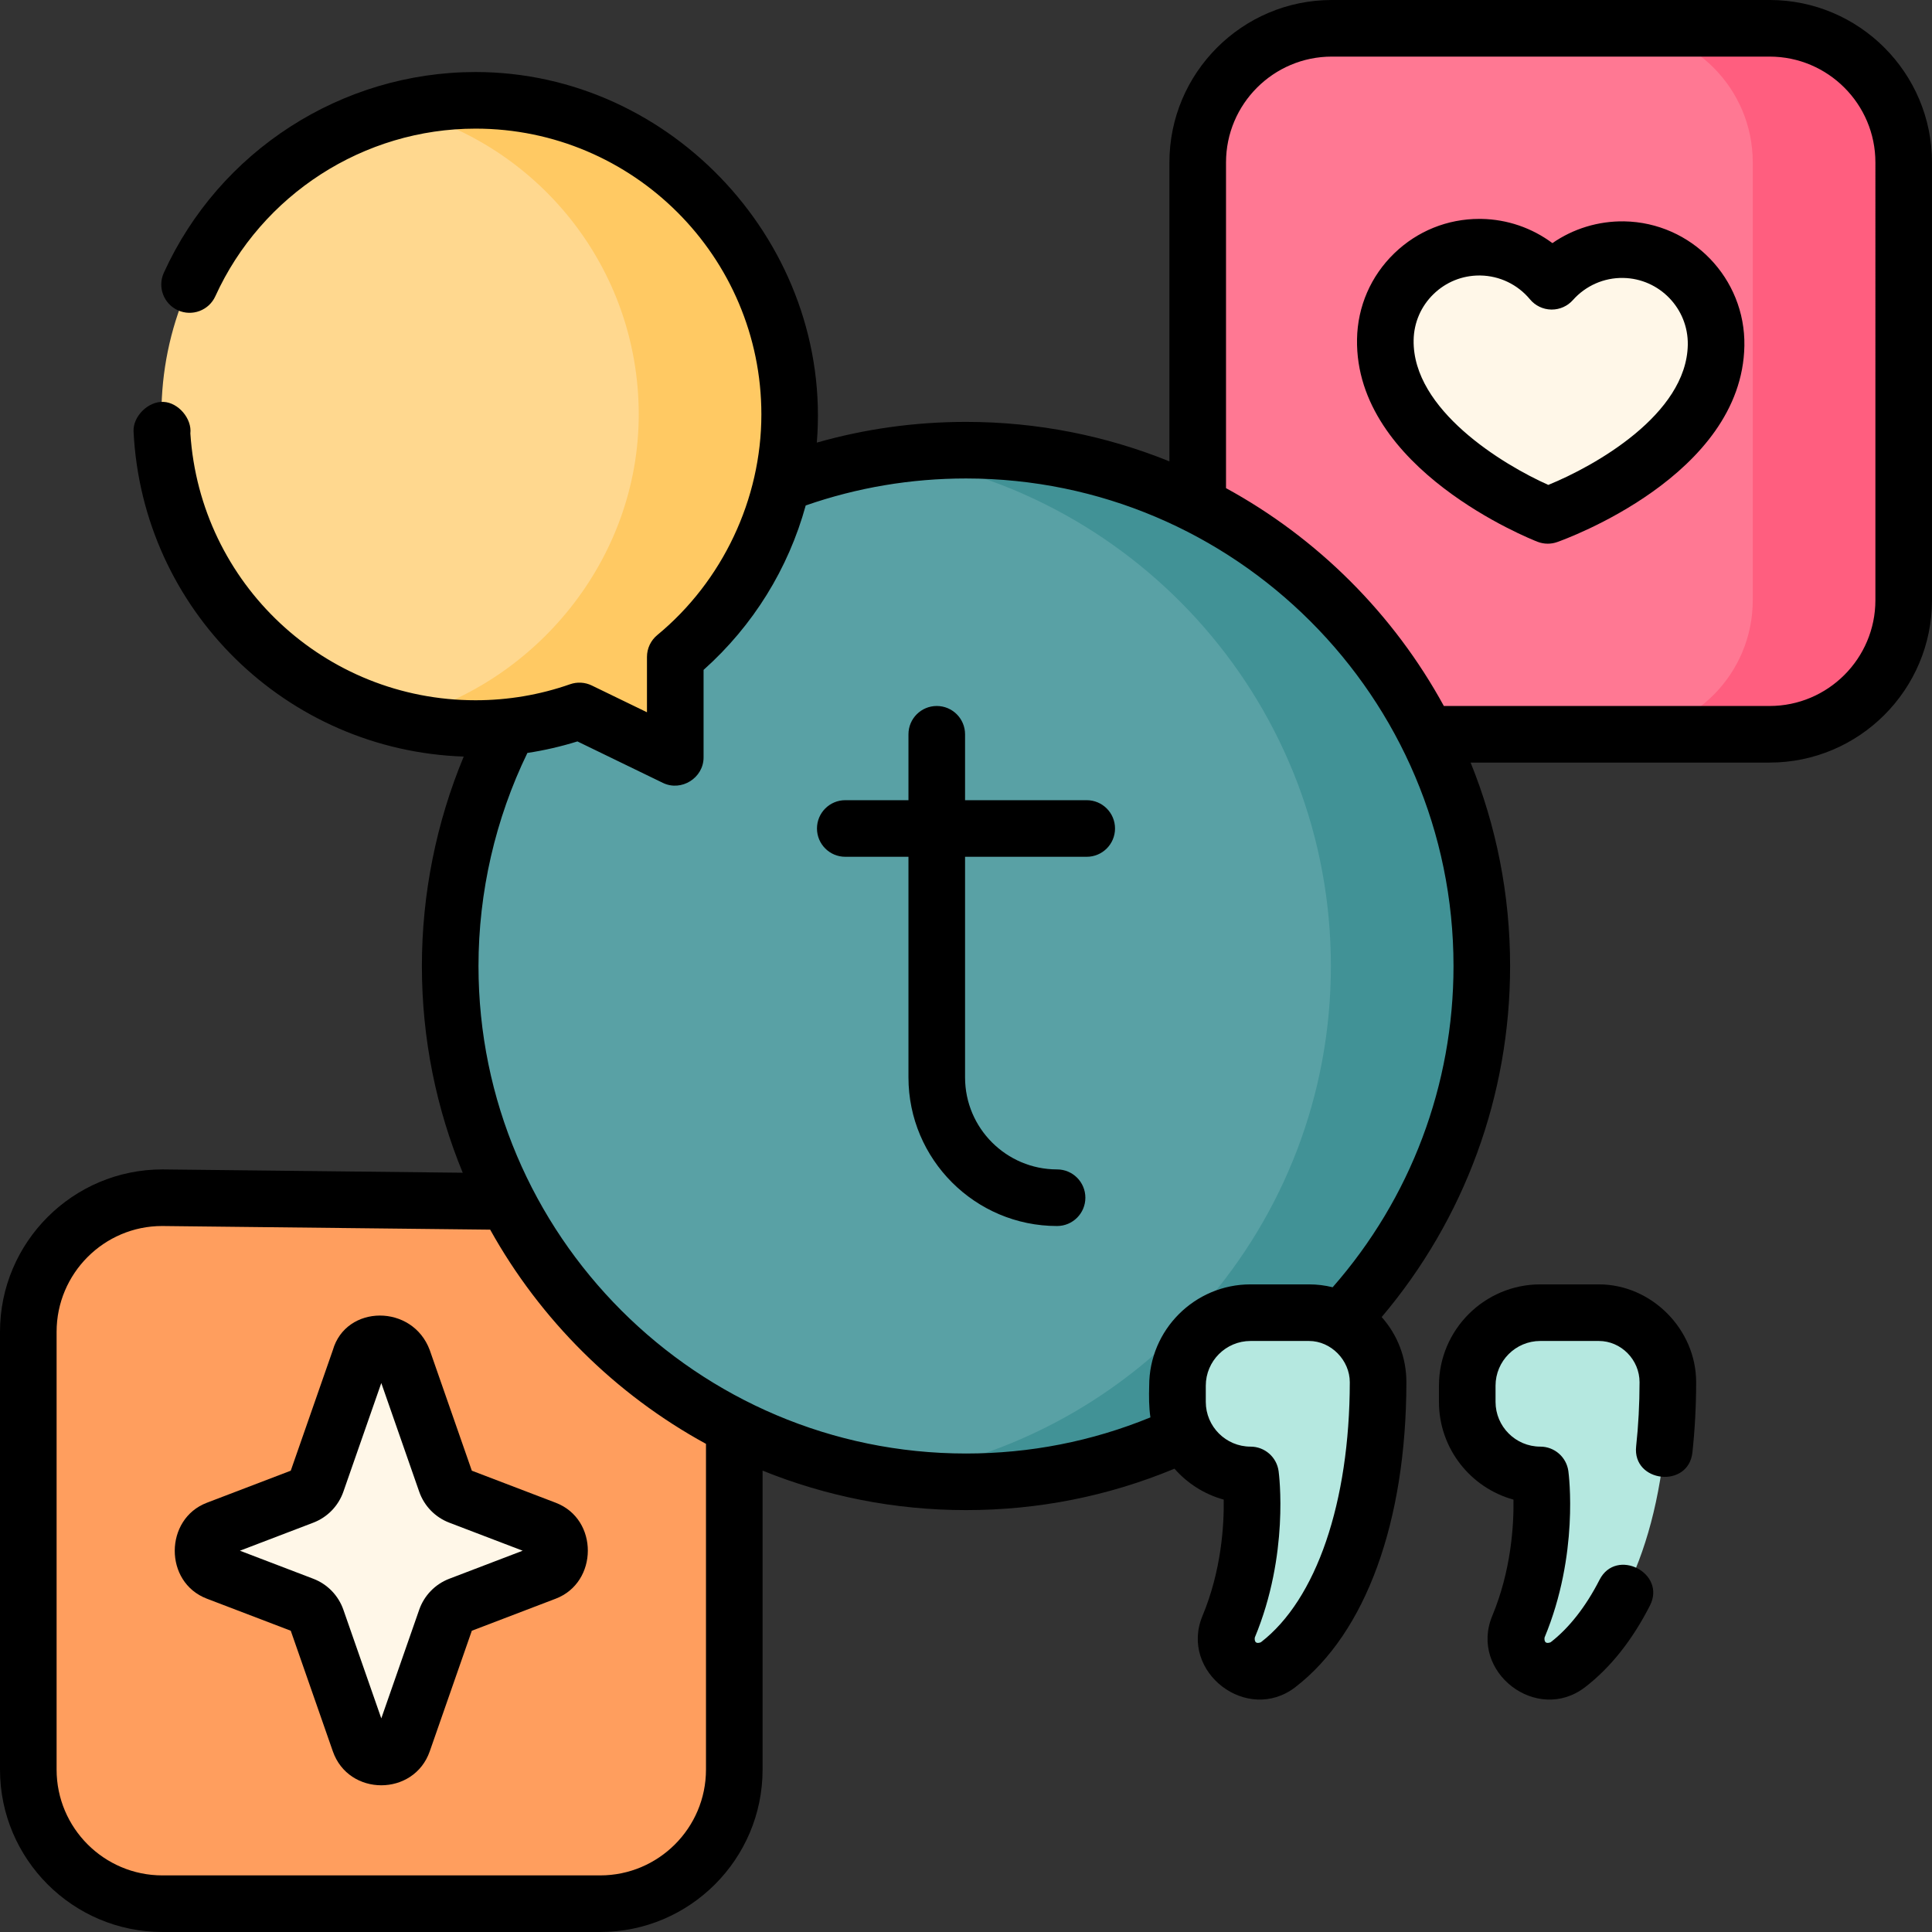 <svg id="Layer_1" enable-background="new 0 0 512 512" height="512" viewBox="0 0 512 512" width="512" xmlns="http://www.w3.org/2000/svg"><rect x="0" y="0" width="512" height="512" fill="#333333" stroke="none"/><g><g><path d="m468.961 194.593h-116.015c-19.628 0-35.539-15.911-35.539-35.539v-116.015c0-19.627 15.911-35.539 35.539-35.539h116.016c19.627 0 35.539 15.911 35.539 35.539v116.016c-.001 19.627-15.912 35.538-35.54 35.538z" fill="#ff7893"/><path d="m468.961 7.5h-40c19.627 0 35.539 15.911 35.539 35.539v116.016c0 19.627-15.911 35.539-35.539 35.539h40c19.627 0 35.539-15.911 35.539-35.539v-116.016c0-19.628-15.911-35.539-35.539-35.539z" fill="#ff5e7f"/><path d="m159.054 504.5h-116.015c-19.628 0-35.539-15.911-35.539-35.539v-116.015c0-19.628 15.911-35.539 35.539-35.539h116.016c19.628 0 35.539 15.911 35.539 35.539v116.016c-.001 19.627-15.912 35.538-35.54 35.538z" fill="#ff9e5e"/><g><g><ellipse cx="256" cy="256" fill="#59a1a5" rx="136.696" ry="136.696" transform="matrix(.707 -.707 .707 .707 -106.039 256)"/><path d="m256 119.304c-6.795 0-13.471.503-20 1.461 66.013 9.679 116.696 66.535 116.696 135.235s-50.683 125.556-116.696 135.235c6.529.958 13.205 1.461 20 1.461 75.495 0 136.695-61.201 136.695-136.696s-61.2-136.696-136.695-136.696z" fill="#419296"/></g></g><path d="m106.809 360.269 11.363 32.562c.593 1.698 1.904 3.049 3.584 3.691l22.848 8.73c5.233 2 5.233 9.403 0 11.403l-22.848 8.73c-1.68.642-2.992 1.992-3.584 3.691l-11.363 32.562c-1.904 5.457-9.621 5.457-11.525 0l-11.363-32.562c-.593-1.698-1.904-3.049-3.584-3.691l-22.848-8.73c-5.234-2-5.234-9.403 0-11.403l22.848-8.73c1.68-.642 2.992-1.992 3.584-3.691l11.363-32.562c1.904-5.457 9.621-5.457 11.525 0z" fill="#fff7e8"/><g><path d="m430.29 66.16c-7.567-.129-14.398 3.132-19.059 8.378-4.479-5.402-11.195-8.895-18.761-9.025-13.761-.235-25.108 10.73-25.343 24.491-.506 29.604 43.043 46.579 43.043 46.579s44.104-15.476 44.611-45.08c.235-13.761-10.73-25.107-24.491-25.343z" fill="#fff7e8"/></g><g><path d="m209.272 109.831c0-45.975-37.27-83.245-83.245-83.245s-83.245 37.27-83.245 83.245 37.27 83.245 83.245 83.245c9.649 0 18.913-1.648 27.531-4.667l25.396 12.321v-26.643c18.515-15.268 30.318-38.383 30.318-64.256z" fill="#ffd88f"/></g><path d="m126.027 26.587c-6.897 0-13.591.854-20 2.435 36.312 8.958 63.245 41.731 63.245 80.81 0 38.459-27.439 71.652-63.452 80.762 6.471 1.614 13.236 2.483 20.207 2.483 9.649 0 18.913-1.647 27.531-4.667l25.396 12.321v-26.644c18.515-15.268 30.318-38.383 30.318-64.255 0-45.976-37.27-83.245-83.245-83.245z" fill="#ffc963"/><g><g><path d="m423.688 347.871h-15.489c-10.695 0-19.365 8.67-19.365 19.365v4.269c0 10.695 8.67 19.365 19.365 19.365s2.697 19.801-5.809 40.231c-3.378 8.112 6.143 15.427 13.106 10.067 14.933-11.495 26.448-37.199 26.504-74.843.015-10.167-8.144-18.454-18.312-18.454z" fill="#b5e8e0"/></g><g><path d="m346.899 347.871h-15.489c-10.695 0-19.365 8.67-19.365 19.365v4.269c0 10.695 8.67 19.365 19.365 19.365s2.697 19.801-5.809 40.231c-3.378 8.112 6.143 15.427 13.106 10.067 14.933-11.495 26.448-37.199 26.504-74.843.015-10.167-8.144-18.454-18.312-18.454z" fill="#b5e8e0"/></g></g></g><g><path d="m468.961 0h-116.016c-23.731 0-43.038 19.307-43.038 43.039v79.229c-16.662-6.741-34.857-10.463-53.907-10.463-13.489 0-26.737 1.847-39.535 5.492 4.255-52.067-38.163-98.209-90.438-98.209-35.475 0-67.901 20.883-82.611 53.203-1.716 3.77-.051 8.217 3.72 9.933 3.77 1.716 8.218.05 9.933-3.719 12.28-26.982 39.349-44.417 68.959-44.417 41.766 0 75.744 33.979 75.744 75.745 0 22.436-10.275 44.191-27.589 58.469-1.728 1.425-2.729 3.547-2.729 5.786v14.669l-14.623-7.094c-1.798-.873-3.871-.99-5.753-.331-8.04 2.817-16.469 4.245-25.051 4.245-40.013 0-72.972-30.955-75.578-70.7.452-3.915-3.178-8.195-7.113-8.369-4.04-.22-8.138 3.825-7.94 7.856 2.33 47.294 40.487 84.541 87.495 86.136-7.275 17.487-11.086 36.443-11.086 55.5 0 19.387 3.855 37.888 10.824 54.789l-79.589-.882c-23.732 0-43.04 19.307-43.04 43.039v116.016c0 23.731 19.308 43.038 43.039 43.038h116.016c23.731 0 43.038-19.307 43.038-43.039v-79.229c16.662 6.741 34.857 10.463 53.907 10.463 19.186 0 37.743-3.698 55.246-10.977 3.416 3.885 7.923 6.787 13.049 8.196.104 6.749-.595 18.739-5.619 30.804-6.19 14.866 11.841 28.718 24.605 18.893 18.647-14.355 29.374-43.796 29.429-80.775.009-6.451-2.308-12.536-6.55-17.301 22-26.004 34.034-58.732 34.034-93.036 0-19.05-3.722-37.245-10.463-53.907h79.228c23.731 0 43.039-19.307 43.039-43.039v-116.014c.002-23.732-19.306-43.039-43.037-43.039zm-281.868 468.961c0 15.46-12.578 28.039-28.038 28.039h-116.016c-15.461 0-28.039-12.578-28.039-28.039v-116.015c0-15.46 12.578-28.039 27.956-28.039l86.947.964c13.295 23.899 33.18 43.649 57.19 56.766zm147.039-33.734c-1.184.43-1.72.016-1.607-1.241 9.184-22.055 6.438-43.235 6.317-44.126-.507-3.717-3.681-6.488-7.432-6.488-6.543 0-11.865-5.323-11.865-11.865v-4.27c0-6.542 5.322-11.865 11.865-11.865h15.488c5.863 0 10.82 5.133 10.812 10.943-.046 31.821-8.86 57.582-23.578 68.912zm19.036-94.09c-2.026-.505-4.128-.765-6.27-.765h-15.488c-14.813 0-26.865 12.052-26.865 26.865-.077 2.725-.083 5.717.329 8.386-15.494 6.348-31.906 9.573-48.874 9.573-71.238 0-129.195-57.957-129.195-129.196 0-19.558 4.47-38.993 12.957-56.46 4.489-.683 8.917-1.702 13.26-3.055l22.659 10.993c4.884 2.371 10.773-1.305 10.773-6.748v-23.198c13.179-11.761 22.485-26.893 27.069-43.578 13.618-4.742 27.887-7.151 42.477-7.151 71.238 0 129.195 57.957 129.195 129.196 0 31.524-11.341 61.562-32.027 85.138zm143.832-182.083c0 15.46-12.578 28.039-28.039 28.039h-86.324c-13.294-24.333-33.396-44.436-57.729-57.73v-86.324c0-15.46 12.578-28.039 28.038-28.039h116.016c15.46 0 28.038 12.578 28.038 28.039z"/><path d="m287.993 212.058h-32.242v-17.465c0-4.142-3.357-7.5-7.5-7.5s-7.5 3.358-7.5 7.5v17.465h-16.744c-4.143 0-7.5 3.358-7.5 7.5s3.357 7.5 7.5 7.5h16.744v58.466c0 21.716 17.667 39.383 39.383 39.383 4.143 0 7.5-3.358 7.5-7.5s-3.357-7.5-7.5-7.5c-13.444 0-24.383-10.938-24.383-24.383v-58.466h32.242c4.143 0 7.5-3.358 7.5-7.5s-3.357-7.5-7.5-7.5z"/><path d="m147.281 398.246-22.242-8.499-11.148-31.949c-4.557-12.298-22.224-12.132-25.688 0l-11.149 31.95-22.242 8.499c-11.257 4.3-11.412 21.054 0 25.415l22.242 8.499 11.149 31.949c4.19 12.012 21.497 12.01 25.688 0l11.148-31.949 22.243-8.499c11.255-4.302 11.412-21.056-.001-25.416zm-28.203 20.134c-3.752 1.434-6.663 4.432-7.987 8.225l-10.044 28.784-10.045-28.785c-1.324-3.792-4.235-6.79-7.988-8.225l-19.435-7.426 19.436-7.426c3.752-1.434 6.663-4.431 7.987-8.225l10.045-28.784 10.044 28.785c1.324 3.792 4.235 6.79 7.988 8.224l19.435 7.426z"/><path d="m430.418 58.661c-6.846-.1-13.485 1.935-19.014 5.77-5.395-4.021-11.952-6.299-18.807-6.416-.189-.003-.379-.005-.569-.005-8.447 0-16.424 3.222-22.514 9.107-6.228 6.018-9.738 14.101-9.887 22.759-.588 34.427 45.842 52.924 47.818 53.694.875.341 1.799.512 2.724.512.839 0 1.679-.141 2.483-.423 2.002-.703 49.037-17.601 49.627-52.029.306-17.873-13.988-32.663-31.861-32.969zm-20.109 69.845c-12.06-5.38-35.998-19.903-35.683-38.374.079-4.653 1.966-8.996 5.312-12.229 3.272-3.163 7.558-4.894 12.097-4.894.103 0 .204.001.307.003 5.081.087 9.861 2.388 13.116 6.313 1.396 1.684 3.458 2.675 5.646 2.712.043 0 .086.001.128.001 2.141 0 4.183-.916 5.607-2.519 3.386-3.812 8.244-5.953 13.323-5.86 9.604.164 17.284 8.112 17.12 17.715-.316 18.474-24.745 32.172-36.973 37.132z"/><path d="m423.688 340.372h-15.488c-14.813 0-26.865 12.052-26.865 26.865v4.27c0 12.352 8.379 22.783 19.751 25.909.104 6.749-.595 18.739-5.619 30.804-6.19 14.865 11.841 28.719 24.605 18.893 6.725-5.177 12.505-12.454 17.181-21.627 4.405-8.639-8.962-15.453-13.363-6.812-3.606 7.074-8.09 12.798-12.968 16.553-1.183.43-1.719.016-1.607-1.242 9.184-22.055 6.438-43.235 6.317-44.126-.507-3.717-3.681-6.488-7.432-6.488-6.543 0-11.865-5.323-11.865-11.865v-4.27c0-6.542 5.322-11.865 11.865-11.865h15.488c5.961 0 10.822 5.015 10.812 10.943-.009 5.821-.313 11.534-.905 16.98-1.047 9.64 13.865 11.262 14.912 1.62.649-5.974.983-12.224.993-18.577.022-13.99-11.756-25.965-25.812-25.965z"/></g></g></svg>